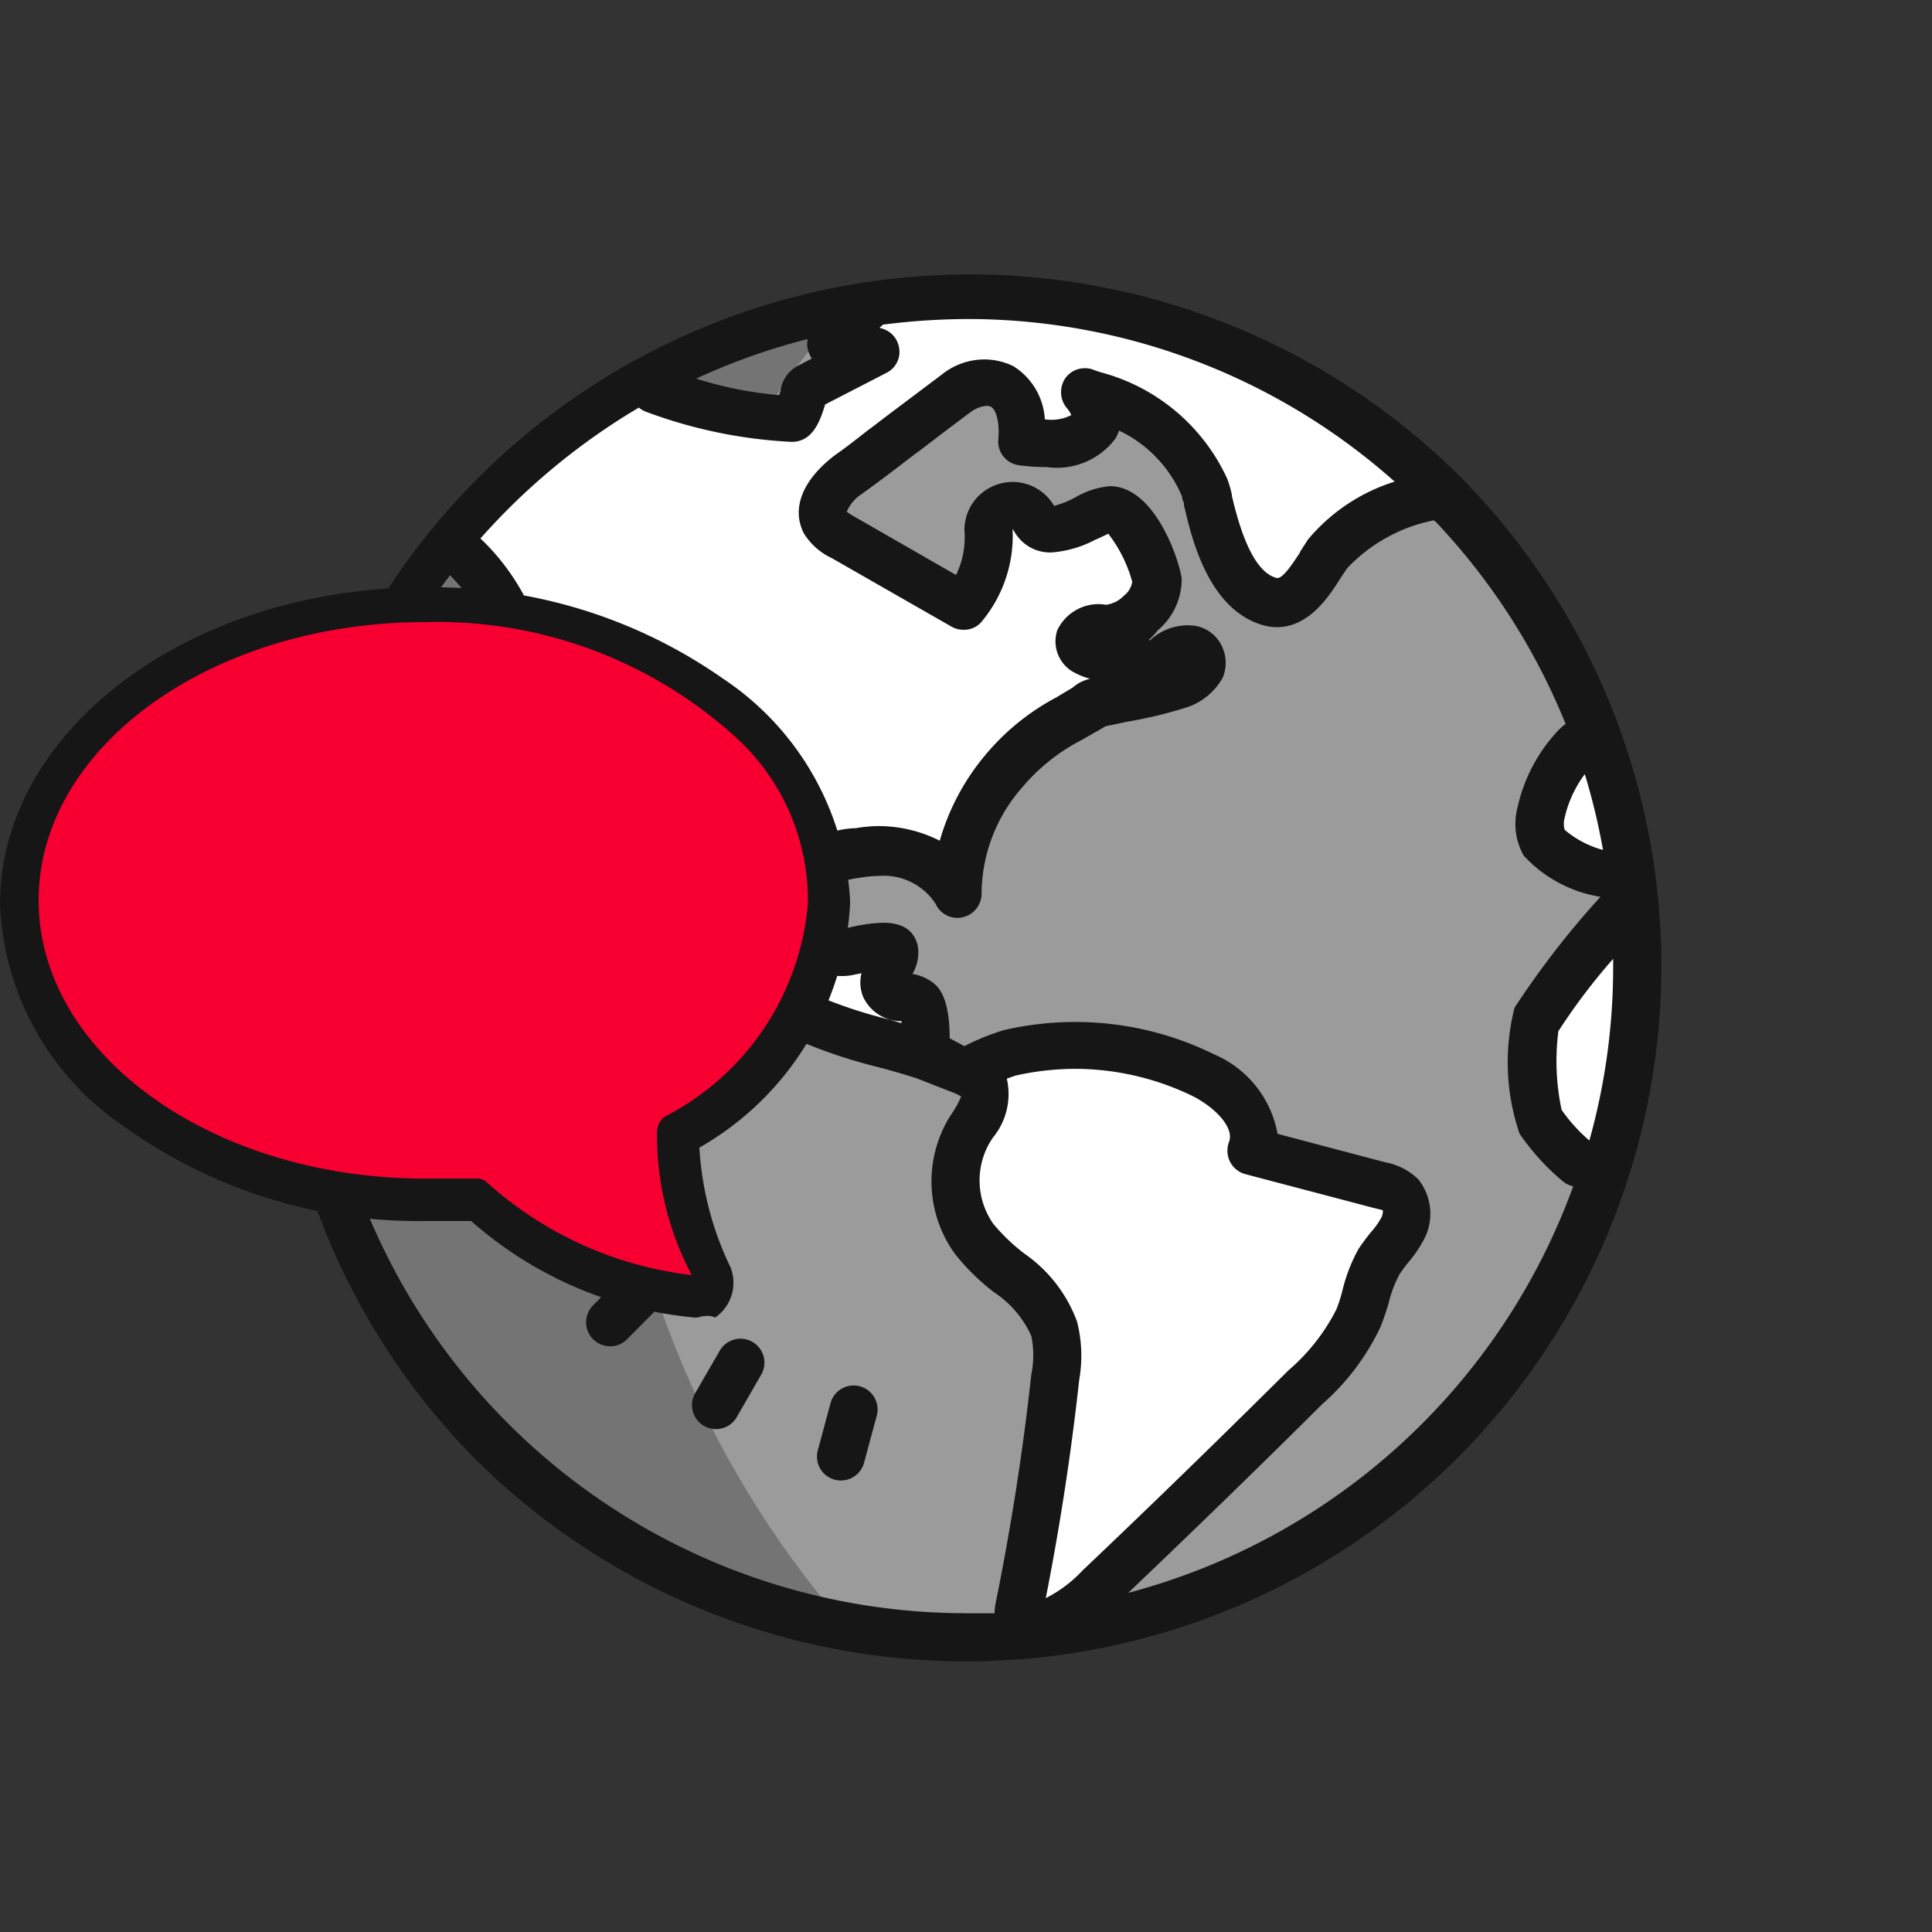 <svg id="global_chat" data-name="global chat" xmlns="http://www.w3.org/2000/svg" width="31" height="31" viewBox="0 0 31 31">
  <rect x="0" y="0" width="31" height="31" fill="#333333" stroke="none"/>
  <rect id="Rectangle" width="31" height="31" fill="none"/>
  <g id="shape" transform="translate(4.34 4.34)">
    <circle id="Oval" cx="10.775" cy="10.775" r="10.775" transform="translate(0.385 0.385)" fill="#9b9b9b"/>
    <path id="Path" d="M4.982,10.6A15.628,15.628,0,0,1,8.83,0a10.775,10.775,0,0,0,0,21.2A15.628,15.628,0,0,1,4.982,10.6Z" transform="translate(0.406 0.562)" opacity="0.25"/>
    <path id="Combined-Shape" d="M9.217,21.246a.329.329,0,0,1,0-.2q.365-1.824.57-3.668a1.96,1.96,0,0,0-.02-.769c-.188-.624-.9-.913-1.289-1.436a1.594,1.594,0,0,1-.077-1.74c.147-.254.362-.535.212-.769a.6.6,0,0,0-.269-.2l-.093-.043.108.043a4.442,4.442,0,0,1,.715-.308,4.652,4.652,0,0,1,3.079.357c.47.238.966.732.769,1.228L15,14.3a.665.665,0,0,1,.338.162.5.5,0,0,1,0,.573c-.1.176-.25.319-.357.492a5.923,5.923,0,0,0-.331.908,3.5,3.5,0,0,1-.851,1.112q-1.636,1.628-3.309,3.221a1.953,1.953,0,0,1-.935.592.559.559,0,0,1-.086.007A.253.253,0,0,1,9.217,21.246Zm8.362-7.966a3.435,3.435,0,0,1-.061-1.655,15.948,15.948,0,0,1,1.473-1.87l.127,2.56L18.2,13.962A3.449,3.449,0,0,1,17.579,13.28ZM7.818,12.254c.144.05.287.107.432.172Zm-2.169-.709A5.669,5.669,0,0,1,4.26,10.3a7.984,7.984,0,0,1-.92-1.451l-.384.77A13.844,13.844,0,0,1,1.305,6.307C1.089,5.423.862,4.344,0,4.045L3.34,1.539a7.383,7.383,0,0,0,2.221.443c.1,0,.2-.492.23-.492.147-.069,1.1-.573,1.1-.573L6.177.793,6.73.215,9.113,0l3.079.77,3.69,2.44a3.031,3.031,0,0,0-1.716.931c-.2.293-.472.878-.919.769-.8-.2-.986-1.632-1.063-1.82a2.888,2.888,0,0,0-1.924-1.54c.331.4.25.939-1.02.789.089-.9-.5-1.185-1.066-.77s-1.128.866-1.72,1.3c-.262.192-.524.492-.385.77a.708.708,0,0,0,.3.265L8.3,5A1.779,1.779,0,0,0,8.681,3.74a.385.385,0,0,1,.747-.127c.262.427.916-.162,1.2-.162.385,0,.769.986.769,1.132a.866.866,0,0,1-.842.769c-.382,0-.509.25-.312.384s1.089.285,1.247.112.5-.242.58-.038-.176.377-.384.45c-.419.15-1.424.281-1.354.331A4.6,4.6,0,0,0,8.909,7.658a2.987,2.987,0,0,0-.732,1.924,1.434,1.434,0,0,0-1.566-.646c-.5.08-.839.188-.962.685a.711.711,0,0,0,.8.931c.166-.019.693-.234.751-.019s-.239.412-.154.6.4.1.558.223.108.854.108.854l.11.044A20.139,20.139,0,0,1,5.649,11.545ZM17.629,8.8a.634.634,0,0,1-.05-.489,2.252,2.252,0,0,1,.573-1.074.172.172,0,0,1,.1-.061l.866,1.285-.45.842A1.707,1.707,0,0,1,17.629,8.8Z" transform="translate(2.817 0.385)" fill="#fff"/>
    <path id="Combined-Shape-2" data-name="Combined-Shape" d="M3.265,19.05A11.161,11.161,0,0,1,19.049,3.267a11.161,11.161,0,0,1,0,15.783,11.164,11.164,0,0,1-15.784,0Zm-2.5-7.891A10.4,10.4,0,0,0,11.149,21.545h.47a.924.924,0,0,1,.023-.193c.247-1.223.436-2.445.565-3.632a1.534,1.534,0,0,0,0-.627,1.652,1.652,0,0,0-.6-.7,3.577,3.577,0,0,1-.623-.612,1.985,1.985,0,0,1-.1-2.178l.052-.081a1.415,1.415,0,0,0,.146-.27l-.08-.042-.637-.249c-.19-.062-.4-.12-.56-.165l-.006,0-.067-.018-.027-.007A8.118,8.118,0,0,1,8.3,12.279a5.26,5.26,0,0,1-1.4-1.216l-.1-.116a5.683,5.683,0,0,1-.625-.881l-.058.112a.374.374,0,0,1-.319.211H5.768a.377.377,0,0,1-.316-.169A13.922,13.922,0,0,1,3.745,6.78l-.026-.112A2.985,2.985,0,0,0,2.881,4.89,10.4,10.4,0,0,0,.769,11.159Zm11.19,1.759-.14.05a1.1,1.1,0,0,1-.227.95l-.046.073A1.213,1.213,0,0,0,11.6,15.3a3.064,3.064,0,0,0,.5.477,2.289,2.289,0,0,1,.842,1.089,2.229,2.229,0,0,1,.035.931c-.13,1.183-.311,2.362-.537,3.506a2.092,2.092,0,0,0,.589-.443c1.066-1.011,2.178-2.093,3.306-3.213a3.18,3.18,0,0,0,.77-.981,2.5,2.5,0,0,0,.1-.319,2.618,2.618,0,0,1,.253-.646,3.183,3.183,0,0,1,.2-.27,1.28,1.28,0,0,0,.153-.211.221.221,0,0,0,.037-.142l-.143-.035L15.643,14.5a.389.389,0,0,1-.247-.2.4.4,0,0,1-.017-.314c.094-.233-.227-.561-.591-.743a4.33,4.33,0,0,0-1.88-.433A4.391,4.391,0,0,0,11.958,12.918Zm3.163-.35a1.718,1.718,0,0,1,1.041,1.285l1.733.458a1.01,1.01,0,0,1,.526.273.883.883,0,0,1,.06,1.016,1.92,1.92,0,0,1-.227.323,2.335,2.335,0,0,0-.138.189,1.965,1.965,0,0,0-.172.458,3.977,3.977,0,0,1-.132.384,3.8,3.8,0,0,1-.936,1.239c-.967.963-2.013,1.98-3.11,3.025a10.435,10.435,0,0,0,7.14-6.523.377.377,0,0,1-.161-.076,3.757,3.757,0,0,1-.7-.769,3.544,3.544,0,0,1-.08-2.021A14.111,14.111,0,0,1,21.34,10.05a2.127,2.127,0,0,1-1.231-.661,1.033,1.033,0,0,1-.1-.77,2.622,2.622,0,0,1,.672-1.258,1.026,1.026,0,0,1,.1-.085A10.361,10.361,0,0,0,18.7,4.036l-.034-.027a2.612,2.612,0,0,0-1.391.77l-.1.149c-.175.278-.5.795-1.024.795a.807.807,0,0,1-.2-.025c-.895-.234-1.169-1.4-1.286-1.9l-.008-.026a.184.184,0,0,0,0-.022l0-.008,0-.009-.005-.019V3.712L14.639,3.7V3.69l0-.007a.19.19,0,0,1-.014-.059,2.047,2.047,0,0,0-1.01-1.055.568.568,0,0,1-.06.131,1.169,1.169,0,0,1-1.094.455,3.41,3.41,0,0,1-.445-.029.384.384,0,0,1-.338-.416c.026-.287-.04-.481-.118-.523a.165.165,0,0,0-.071-.015.505.505,0,0,0-.265.108c-.241.179-.458.344-.793.6l-.043.033-.01.007-.012.006-.036.028c-.208.16-.519.4-.831.624a.655.655,0,0,0-.253.293,1.26,1.26,0,0,0,.149.093L11,4.886a1.371,1.371,0,0,0,.135-.716.769.769,0,0,1,.536-.739.752.752,0,0,1,.238-.038.773.773,0,0,1,.665.384,1.543,1.543,0,0,0,.35-.142,1.325,1.325,0,0,1,.543-.174c.769,0,1.154,1.33,1.154,1.5a1.076,1.076,0,0,1-.384.813,1.087,1.087,0,0,1-.149.158h.026a.893.893,0,0,1,.6-.239,1.118,1.118,0,0,1,.115.007.579.579,0,0,1,.451.362.608.608,0,0,1,0,.47,1.027,1.027,0,0,1-.6.485,7.084,7.084,0,0,1-.932.223l-.347.073-.384.22a3.1,3.1,0,0,0-.962.769,2.6,2.6,0,0,0-.645,1.686.389.389,0,0,1-.3.389.343.343,0,0,1-.088.011.382.382,0,0,1-.35-.227.994.994,0,0,0-.913-.446,1.739,1.739,0,0,0-.244.02c-.5.069-.591.144-.649.384a.385.385,0,0,0,.08.354.28.28,0,0,0,.207.091.255.255,0,0,0,.051-.005l.112-.023a2.559,2.559,0,0,1,.514-.07c.307,0,.487.115.552.351a.668.668,0,0,1-.081.47.773.773,0,0,1,.328.139c.081.066.269.219.269.893l.236.127a3.778,3.778,0,0,1,.637-.258,5.091,5.091,0,0,1,1.133-.13A5.03,5.03,0,0,1,15.121,12.568Zm5.548-.369a3.765,3.765,0,0,0,.051,1.27,2.681,2.681,0,0,0,.445.492,10.323,10.323,0,0,0,.382-2.785v-.131A9.821,9.821,0,0,0,20.669,12.2ZM6.175,8.85a.381.381,0,0,1,.342.212,7.739,7.739,0,0,0,.858,1.363l.109.115a4.8,4.8,0,0,0,1.154,1.039,7.54,7.54,0,0,0,1.286.439l.2.058v-.031H10.1a.675.675,0,0,1-.588-.385.61.61,0,0,1-.029-.384l-.152.031a.849.849,0,0,1-.173.014,1.041,1.041,0,0,1-.771-.342A1.167,1.167,0,0,1,8.121,9.92a1.348,1.348,0,0,1,1.266-.971,2.217,2.217,0,0,1,.37-.034,2.168,2.168,0,0,1,.982.235,3.723,3.723,0,0,1,.72-1.362,3.791,3.791,0,0,1,1.154-.94l.261-.157a.607.607,0,0,1,.278-.139,1.17,1.17,0,0,1-.3-.127.567.567,0,0,1-.227-.654.736.736,0,0,1,.654-.418.7.7,0,0,1,.123.011.476.476,0,0,0,.293-.147.342.342,0,0,0,.132-.223,2.217,2.217,0,0,0-.384-.77l-.187.089-.008,0a1.784,1.784,0,0,1-.724.212.661.661,0,0,1-.589-.336l-.028-.042a2.147,2.147,0,0,1-.488,1.478.363.363,0,0,1-.3.14.39.39,0,0,1-.193-.051l-1.922-1.1a1.044,1.044,0,0,1-.448-.4c-.2-.4-.018-.85.491-1.243.144-.1.313-.23.5-.377l.025-.02.1-.074.13-.1.112-.085.85-.639a1.1,1.1,0,0,1,.688-.249,1.074,1.074,0,0,1,.465.107,1.077,1.077,0,0,1,.508.854.637.637,0,0,0,.106.008.7.7,0,0,0,.319-.076l-.006-.007L12.845,2.3,12.839,2.3l-.006-.013-.005-.011-.007-.009a.48.48,0,0,0-.048-.065.4.4,0,0,1-.017-.477.386.386,0,0,1,.311-.157.351.351,0,0,1,.149.03l.1.034a3.107,3.107,0,0,1,2.035,1.709,1.714,1.714,0,0,1,.075.257l0,.012,0,.006c.08.332.292,1.214.72,1.318a.042.042,0,0,0,.014,0c.094,0,.265-.264.356-.406l.014-.031.029-.04,0-.008.008-.009.031-.046.005-.008.034-.054.011-.016a2.964,2.964,0,0,1,1.39-.928A10.309,10.309,0,0,0,11.186.779a10.944,10.944,0,0,0-1.36.09L9.771.922a.386.386,0,0,1,.316.319.376.376,0,0,1-.2.4L8.9,2.15c-.075.241-.187.6-.537.6a7.736,7.736,0,0,1-2.31-.473A.427.427,0,0,1,5.911,2.2,10.62,10.62,0,0,0,3.369,4.3a3.616,3.616,0,0,1,1.1,2.183V6.5L4.5,6.61A11.22,11.22,0,0,0,5.73,9.234l.081-.173a.39.39,0,0,1,.344-.212Zm14.591-.068a.35.35,0,0,0,0,.193,1.586,1.586,0,0,0,.615.323,10.3,10.3,0,0,0-.292-1.216A1.849,1.849,0,0,0,20.766,8.781ZM6.83,1.735A6.157,6.157,0,0,0,8.162,2l.023-.073a.53.53,0,0,1,.255-.385l.246-.13A.449.449,0,0,1,8.631,1.3a.386.386,0,0,1-.011-.2A10.323,10.323,0,0,0,6.83,1.735ZM8.878,19.3a.384.384,0,0,1-.092-.382l.2-.743a.384.384,0,1,1,.742.2l-.2.742a.385.385,0,0,1-.651.182Zm-2.066-.907A.385.385,0,0,1,6.823,18l.385-.666a.384.384,0,0,1,.526-.142.384.384,0,0,1,.139.527l-.384.666a.385.385,0,0,1-.336.206h0A.384.384,0,0,1,6.812,18.392ZM5.351,17.249a.385.385,0,0,1-.175-.644l.543-.546a.385.385,0,1,1,.546.543l-.543.546a.382.382,0,0,1-.273.114A.389.389,0,0,1,5.351,17.249Zm-1.525-1.9a.385.385,0,0,1,.126-.517l.666-.385A.385.385,0,0,1,5,15.108l-.666.385a.385.385,0,0,1-.511-.149Zm-.8-1.9a.385.385,0,0,1,.182-.651l.743-.2a.384.384,0,0,1,.2.743l-.742.2a.385.385,0,0,1-.382-.092Z" fill="#161616"/>
  </g>
  <g id="Group" transform="translate(0 9.424)">
    <path id="Path-2" data-name="Path" d="M13.02,4.836A4.507,4.507,0,0,1,10.6,8.556h0a5.286,5.286,0,0,0,.5,2.17.3.3,0,0,1-.124.372c-.062,0-.124.062-.186,0a6.132,6.132,0,0,1-3.472-1.55H6.51C2.914,9.548,0,7.378,0,4.774S2.914,0,6.51,0s6.51,2.17,6.51,4.836" transform="translate(0.31 0.248)" fill="#f70031"/>
    <path id="Shape-2" data-name="Shape" d="M11.16,11.718h0a6.29,6.29,0,0,1-3.6-1.55H6.82a8.076,8.076,0,0,1-4.805-1.5A4.514,4.514,0,0,1,0,5.084C0,2.28,3.06,0,6.82,0A8.1,8.1,0,0,1,11.6,1.464,4.579,4.579,0,0,1,13.64,5.022v.062A4.8,4.8,0,0,1,11.222,8.99a5.091,5.091,0,0,0,.5,1.922.676.676,0,0,1-.248.805.276.276,0,0,0-.122-.027.57.57,0,0,0-.121.016A.354.354,0,0,1,11.16,11.718ZM6.82.558c-3.418,0-6.2,2-6.2,4.464S3.4,9.487,6.82,9.487h.806a.232.232,0,0,1,.186.061A5.949,5.949,0,0,0,11.1,11.036a4.794,4.794,0,0,1-.558-2.294.325.325,0,0,1,.121-.247,4.251,4.251,0,0,0,2.3-3.412V5.022a3.529,3.529,0,0,0-1.1-2.563A7.113,7.113,0,0,0,6.82.558Z" fill="#161616"/>
  </g>
</svg>
